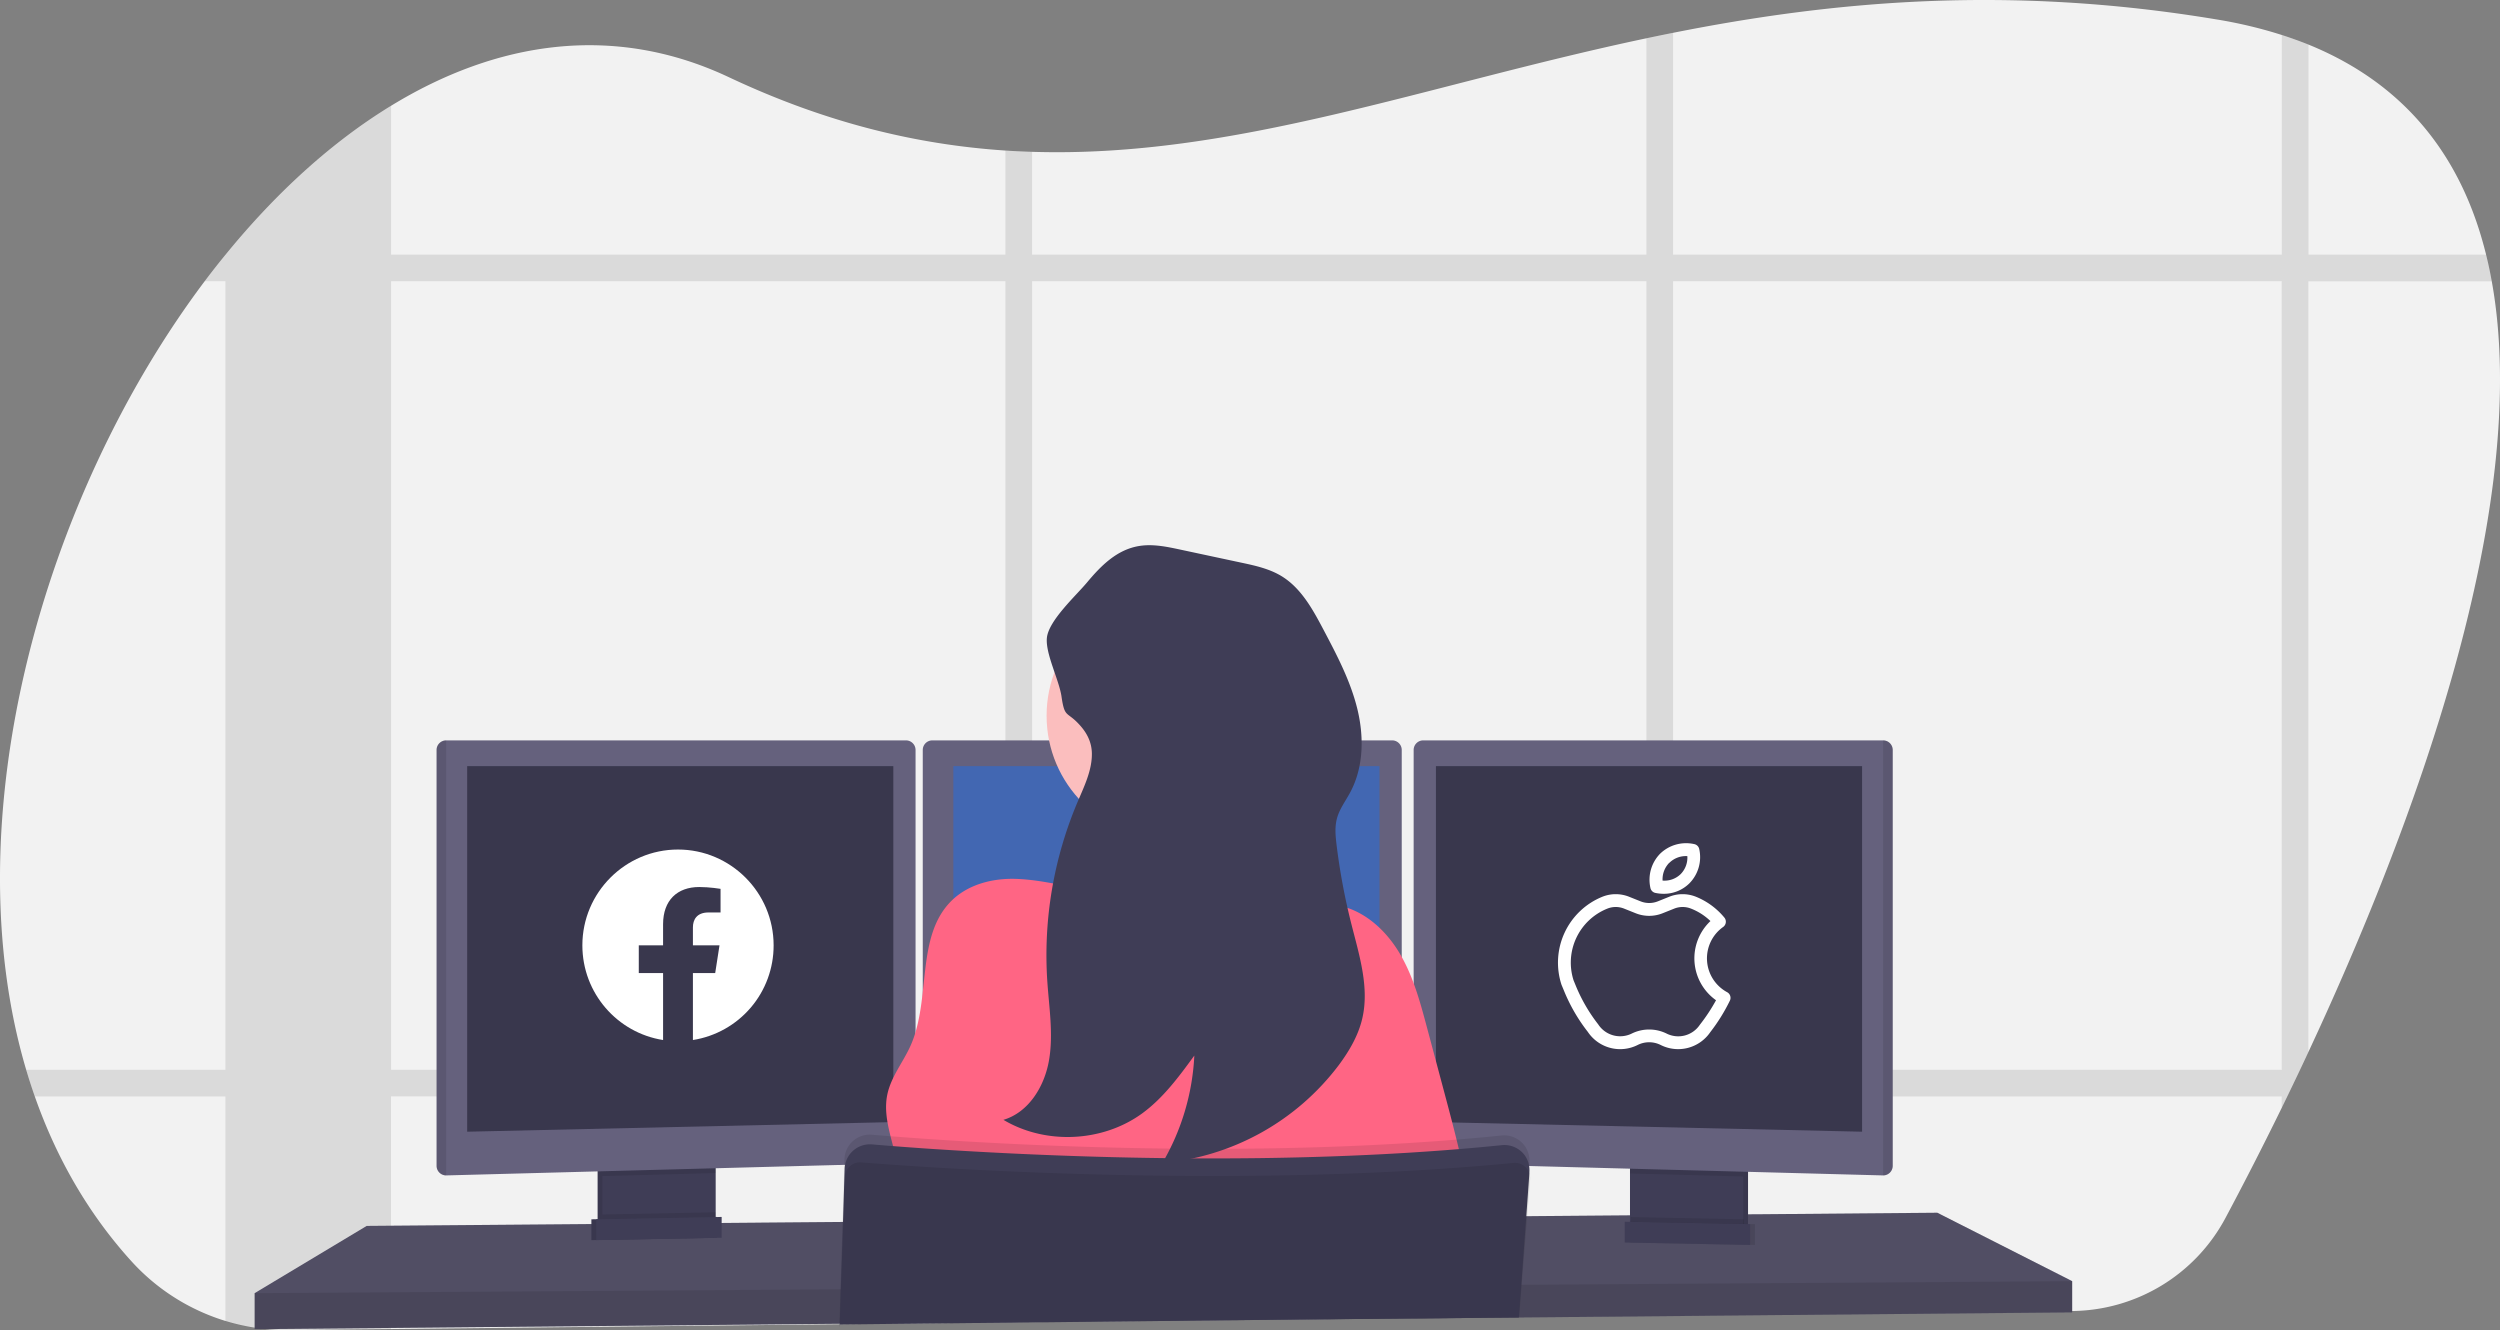 <?xml version="1.0" encoding="UTF-8" standalone="no"?>
<svg
   width="1041.277"
   height="554.141"
   viewBox="0 0 1041.277 554.141"
   version="1.1"
   id="svg167"
   sodipodi:docname="undraw_docusaurus_react.svg"
   xml:space="preserve"
   inkscape:version="1.2.2 (b0a8486, 2022-12-01)"
   xmlns:inkscape="http://www.inkscape.org/namespaces/inkscape"
   xmlns:sodipodi="http://sodipodi.sourceforge.net/DTD/sodipodi-0.dtd"
   xmlns="http://www.w3.org/2000/svg"
   xmlns:svg="http://www.w3.org/2000/svg"><rect x="0" y="0" width="1041.277" height="554.141" fill="#808080" stroke="none"/><defs
     id="defs171" /><sodipodi:namedview
     id="namedview169"
     pagecolor="#ffffff"
     bordercolor="#666666"
     borderopacity="1.0"
     inkscape:showpageshadow="2"
     inkscape:pageopacity="0.0"
     inkscape:pagecheckerboard="0"
     inkscape:deskcolor="#d1d1d1"
     showgrid="false"
     inkscape:zoom="0.54798884"
     inkscape:cx="707.13119"
     inkscape:cy="612.23874"
     inkscape:window-width="1342"
     inkscape:window-height="1007"
     inkscape:window-x="0"
     inkscape:window-y="25"
     inkscape:window-maximized="0"
     inkscape:current-layer="svg167" /><title
     id="title9">Powered by React</title><g
     id="Group_24"
     data-name="Group 24"
     transform="translate(-440,-263)"><g
       id="Group_23"
       data-name="Group 23"
       transform="translate(439.989,262.965)"><path
         id="Path_299"
         data-name="Path 299"
         d="m 1040.82,611.12 q -1.74,3.75 -3.47,7.4 -2.7,5.67 -5.33,11.12 c -0.78,1.61 -1.56,3.19 -2.32,4.77 -8.6,17.57 -16.63,33.11 -23.45,45.89 A 73.21,73.21 0 0 1 942.44,719 l -151.65,1.65 h -1.6 l -13,0.14 -11.12,0.12 -34.1,0.37 h -1.38 l -17.36,0.19 h -0.53 l -107,1.16 -95.51,1 -11.11,0.12 -69,0.75 H 429 l -44.75,0.48 h -0.48 l -141.5,1.53 -42.33,0.46 a 87.991,87.991 0 0 1 -10.79,-0.54 v 0 c -1.22,-0.14 -2.44,-0.3 -3.65,-0.49 A 87.38,87.38 0 0 1 134.21,698.4 C 116,678.37 102.75,655 93.85,629.64 q -1.93,-5.49 -3.6,-11.12 C 59.44,514.37 97,380 164.6,290.08 q 4.25,-5.64 8.64,-11 l 0.07,-0.08 c 20.79,-25.52 44.1,-46.84 68.93,-62 44,-26.91 92.75,-34.49 140.7,-11.9 40.57,19.12 78.45,28.11 115.17,30.55 3.71,0.24 7.42,0.42 11.11,0.53 84.23,2.65 163.17,-27.7 255.87,-47.29 3.69,-0.78 7.39,-1.55 11.12,-2.28 66.13,-13.16 139.49,-20.1 226.73,-5.51 a 189.089,189.089 0 0 1 26.76,6.4 q 5.77,1.86 11.12,4 c 41.64,16.94 64.35,48.24 74,87.46 q 1.37,5.46 2.37,11.11 c 17.11,94.34 -33,228.16 -76.37,321.05 z"
         transform="translate(-79.34,-172.91)"
         fill="#f2f2f2" /><path
         id="Path_300"
         data-name="Path 300"
         d="m 576.36,618.52 a 95.21,95.21 0 0 1 -1.87,11.12 h 93.7 v -11.12 z m -78.25,62.81 11.11,-0.09 v -27.47 c -3.81,-0.17 -7.52,-0.34 -11.11,-0.52 z M 265.19,618.52 v 11.12 h 198.5 V 618.52 Z M 1114.87,279 h -74 v -87.49 q -5.35,-2.17 -11.12,-4 V 279 H 776.21 v -92.42 c -3.73,0.73 -7.43,1.5 -11.12,2.28 V 279 H 509.22 v -42.85 c -3.69,-0.11 -7.4,-0.29 -11.11,-0.53 V 279 H 242.24 v -62 c -24.83,15.16 -48.14,36.48 -68.93,62 h -0.07 v 0.08 q -4.4,5.4 -8.64,11 h 8.64 v 328.44 h -83 q 1.66,5.63 3.6,11.12 h 79.39 v 93.62 a 87,87 0 0 0 12.2,2.79 c 1.21,0.19 2.43,0.35 3.65,0.49 v 0 a 87.991,87.991 0 0 0 10.79,0.54 l 42.33,-0.46 v -97 h 255.91 v 94.21 l 11.11,-0.12 V 629.64 H 765.09 V 721 l 11.12,-0.12 v -91.24 h 253.49 v 4.77 c 0.76,-1.58 1.54,-3.16 2.32,-4.77 q 2.63,-5.45 5.33,-11.12 1.73,-3.64 3.47,-7.4 v -321 h 76.42 q -1.01,-5.69 -2.37,-11.12 z M 242.24,618.52 V 290.08 h 255.87 v 328.44 z m 267,0 V 290.08 h 255.85 v 328.44 z m 520.48,0 H 776.21 V 290.08 h 253.49 z"
         transform="translate(-79.34,-172.91)"
         opacity="0.1" /><path
         id="Path_301"
         data-name="Path 301"
         d="m 863.09,533.65 v 13 l -151.92,1.4 -1.62,0.03 -57.74,0.53 -1.38,0.02 -17.55,0.15 h -0.52 l -106.98,0.99 -175.61,1.63 h -0.15 l -44.65,0.42 -0.48,0.01 -198.4,1.82 v -15 l 46.65,-28 93.6,-0.78 2,-0.01 0.66,-0.01 2,-0.03 44.94,-0.37 2.01,-0.01 0.64,-0.01 2,-0.01 14.41,-0.12 0.38,-0.01 35.55,-0.3 h 0.29 l 277.4,-2.34 6.79,-0.05 h 0.68 l 5.18,-0.05 37.65,-0.31 2,-0.03 1.85,-0.02 h 0.96 l 11.71,-0.09 2.32,-0.03 3.11,-0.02 9.75,-0.09 15.47,-0.13 2,-0.02 3.48,-0.02 h 0.65 l 74.71,-0.64 z"
         fill="#65617d" /><path
         id="Path_302"
         data-name="Path 302"
         d="m 863.09,533.65 v 13 l -151.92,1.4 -1.62,0.03 -57.74,0.53 -1.38,0.02 -17.55,0.15 h -0.52 l -106.98,0.99 -175.61,1.63 h -0.15 l -44.65,0.42 -0.48,0.01 -198.4,1.82 v -15 l 46.65,-28 93.6,-0.78 2,-0.01 0.66,-0.01 2,-0.03 44.94,-0.37 2.01,-0.01 0.64,-0.01 2,-0.01 14.41,-0.12 0.38,-0.01 35.55,-0.3 h 0.29 l 277.4,-2.34 6.79,-0.05 h 0.68 l 5.18,-0.05 37.65,-0.31 2,-0.03 1.85,-0.02 h 0.96 l 11.71,-0.09 2.32,-0.03 3.11,-0.02 9.75,-0.09 15.47,-0.13 2,-0.02 3.48,-0.02 h 0.65 l 74.71,-0.64 z"
         opacity="0.2" /><path
         id="Path_303"
         data-name="Path 303"
         d="m 375.44,656.57 v 24.49 a 6.13,6.13 0 0 1 -3.5,5.54 6,6 0 0 1 -2.5,0.6 l -34.9,0.74 a 6,6 0 0 1 -2.7,-0.57 6.12,6.12 0 0 1 -3.57,-5.57 v -25.23 z"
         transform="translate(-79.34,-172.91)"
         fill="#3f3d56" /><path
         id="Path_304"
         data-name="Path 304"
         d="m 375.44,656.57 v 24.49 a 6.13,6.13 0 0 1 -3.5,5.54 6,6 0 0 1 -2.5,0.6 l -34.9,0.74 a 6,6 0 0 1 -2.7,-0.57 6.12,6.12 0 0 1 -3.57,-5.57 v -25.23 z"
         transform="translate(-79.34,-172.91)"
         opacity="0.1" /><path
         id="Path_305"
         data-name="Path 305"
         d="m 377.44,656.57 v 24.49 a 6.13,6.13 0 0 1 -3.5,5.54 6,6 0 0 1 -2.5,0.6 l -34.9,0.74 a 6,6 0 0 1 -2.7,-0.57 6.12,6.12 0 0 1 -3.57,-5.57 v -25.23 z"
         transform="translate(-79.34,-172.91)"
         fill="#3f3d56" /><rect
         id="Rectangle_137"
         data-name="Rectangle 137"
         width="47.17"
         height="31.5"
         transform="translate(680.92,483.65)"
         fill="#3f3d56"
         x="0"
         y="0" /><rect
         id="Rectangle_138"
         data-name="Rectangle 138"
         width="47.17"
         height="31.5"
         transform="translate(680.92,483.65)"
         opacity="0.1"
         x="0"
         y="0" /><rect
         id="Rectangle_139"
         data-name="Rectangle 139"
         width="47.17"
         height="31.5"
         transform="translate(678.92,483.65)"
         fill="#3f3d56"
         x="0"
         y="0" /><path
         id="Path_306"
         data-name="Path 306"
         d="m 298.09,483.65 v 4.97 l -47.17,1.26 v -6.23 z"
         opacity="0.1" /><path
         id="Path_307"
         data-name="Path 307"
         d="m 460.69,485.27 v 168.2 a 4,4 0 0 1 -3.85,3.95 l -191.65,5.1 h -0.05 a 4,4 0 0 1 -3.95,-3.95 v -173.3 a 4,4 0 0 1 3.95,-3.95 h 191.6 a 4,4 0 0 1 3.95,3.95 z"
         transform="translate(-79.34,-172.91)"
         fill="#65617d" /><path
         id="Path_308"
         data-name="Path 308"
         d="m 265.19,481.32 v 181.2 h -0.05 a 4,4 0 0 1 -3.95,-3.95 v -173.3 a 4,4 0 0 1 3.95,-3.95 z"
         transform="translate(-79.34,-172.91)"
         opacity="0.1" /><path
         id="Path_309"
         data-name="Path 309"
         d="m 194.59,319.15 h 177.5 V 467.4 l -177.5,4 z"
         fill="#39374d" /><path
         id="Path_310"
         data-name="Path 310"
         d="m 726.09,483.65 v 6.41 l -47.17,-1.26 v -5.15 z"
         opacity="0.1" /><path
         id="Path_311"
         data-name="Path 311"
         d="m 867.69,485.27 v 173.3 a 4,4 0 0 1 -4,3.95 v 0 L 672,657.42 a 4,4 0 0 1 -3.85,-3.95 v -168.2 a 4,4 0 0 1 3.95,-3.95 h 191.6 a 4,4 0 0 1 3.99,3.95 z"
         transform="translate(-79.34,-172.91)"
         fill="#65617d" /><path
         id="Path_312"
         data-name="Path 312"
         d="m 867.69,485.27 v 173.3 a 4,4 0 0 1 -4,3.95 v 0 -181.2 0 a 4,4 0 0 1 4,3.95 z"
         transform="translate(-79.34,-172.91)"
         opacity="0.1" /><path
         id="Path_313"
         data-name="Path 313"
         d="M 775.59,319.15 H 598.09 V 467.4 l 177.5,4 z"
         fill="#39374d" /><path
         id="Path_314"
         data-name="Path 314"
         d="m 663.19,485.27 v 168.2 a 4,4 0 0 1 -3.85,3.95 l -191.65,5.1 v 0 a 4,4 0 0 1 -4,-3.95 v -173.3 a 4,4 0 0 1 3.95,-3.95 h 191.6 a 4,4 0 0 1 3.95,3.95 z"
         transform="translate(-79.34,-172.91)"
         fill="#65617d" /><path
         id="Path_315"
         data-name="Path 315"
         d="m 397.09,319.15 h 177.5 V 467.4 l -177.5,4 z"
         fill="#4267b2" /><path
         id="Path_316"
         data-name="Path 316"
         d="m 863.09,533.65 v 13 l -151.92,1.4 -1.62,0.03 -57.74,0.53 -1.38,0.02 -17.55,0.15 h -0.52 l -106.98,0.99 -175.61,1.63 h -0.15 l -44.65,0.42 -0.48,0.01 -198.4,1.82 v -15 l 202.51,-1.33 h 0.48 l 40.99,-0.28 h 0.19 l 283.08,-1.87 h 0.29 l 0.17,-0.01 h 0.47 l 4.79,-0.03 h 1.46 l 74.49,-0.5 4.4,-0.02 0.98,-0.01 z"
         opacity="0.1" /><circle
         id="Ellipse_111"
         data-name="Ellipse 111"
         cx="51.33"
         cy="51.33"
         r="51.33"
         transform="translate(435.93,246.82)"
         fill="#fbbebe" /><path
         id="Path_317"
         data-name="Path 317"
         d="m 617.94,550.07 c 0,0 -99.5,12 -90,0 3.44,-4.34 4.39,-17.2 4.2,-31.85 -0.06,-4.45 -0.22,-9.06 -0.45,-13.65 -1.1,-22 -3.75,-43.5 -3.75,-43.5 0,0 87,-41 77,-8.5 -4,13.13 -2.69,31.57 0.35,48.88 0.89,5.05 1.92,10 3,14.7 a 344.66,344.66 0 0 0 9.65,33.92 z"
         transform="translate(-79.34,-172.91)"
         fill="#fbbebe" /><path
         id="Path_318"
         data-name="Path 318"
         d="m 585.47,546 c 11.51,-2.13 23.7,-6 34.53,-1.54 2.85,1.17 5.47,2.88 8.39,3.86 2.92,0.98 6.12,1.22 9.16,1.91 10.68,2.42 19.34,10.55 24.9,20 5.56,9.45 8.44,20.14 11.26,30.72 l 6.9,25.83 c 6,22.45 12,45.09 13.39,68.3 a 2437.506,2437.506 0 0 1 -250.84,1.43 c 5.44,-10.34 11,-21.31 10.54,-33 -0.46,-11.69 -7.19,-23.22 -4.76,-34.74 1.55,-7.34 6.57,-13.39 9.64,-20.22 8.75,-19.52 1.94,-45.79 17.32,-60.65 6.92,-6.68 17,-9.21 26.63,-8.89 12.28,0.41 24.85,4.24 37,6.11 15.56,2.36 30.26,3.76 45.94,0.88 z"
         transform="translate(-79.34,-172.91)"
         fill="#ff6584" /><path
         id="Path_319"
         data-name="Path 319"
         d="m 716.37,657.17 -0.1,1.43 v 0.1 l -0.17,2.3 -1.33,18.51 -1.61,22.3 -0.46,6.28 -1,13.44 v 0.17 l -107,1 -175.59,1.9 v 0.84 h -0.14 v -1.12 l 0.45,-14.36 0.86,-28.06 0.74,-23.79 0.07,-2.37 a 10.53,10.53 0 0 1 11.42,-10.17 c 4.72,0.4 10.85,0.89 18.18,1.41 l 3,0.22 c 42.33,2.94 120.56,6.74 199.5,2 1.66,-0.09 3.33,-0.19 5,-0.31 12.24,-0.77 24.47,-1.76 36.58,-3 a 10.53,10.53 0 0 1 11.6,11.23 z"
         transform="translate(-79.34,-172.91)"
         opacity="0.1" /><path
         id="Path_320"
         data-name="Path 320"
         d="m 429.08,725.44 v -0.84 l 175.62,-1.91 107,-1 h 0.3 v -0.17 l 1,-13.44 0.43,-6 1.64,-22.61 1.29,-17.9 v -0.44 a 10.617,10.617 0 0 0 -0.11,-2.47 0.3,0.3 0 0 0 0,-0.1 10.391,10.391 0 0 0 -2,-4.64 10.54,10.54 0 0 0 -9.42,-4 c -12.11,1.24 -24.34,2.23 -36.58,3 -1.67,0.12 -3.34,0.22 -5,0.31 -78.94,4.69 -157.17,0.89 -199.5,-2 l -3,-0.22 c -7.33,-0.52 -13.46,-1 -18.18,-1.41 a 10.54,10.54 0 0 0 -11.24,8.53 11,11 0 0 0 -0.18,1.64 l -0.68,22.16 -0.93,28.07 -0.44,14.36 v 1.12 z"
         transform="translate(-79.34,-172.91)"
         fill="#3f3d56" /><path
         id="Path_321"
         data-name="Path 321"
         d="m 716.67,664.18 -1.23,15.33 -1.83,22.85 -0.46,5.72 -1,12.81 -0.06,0.64 v 0.17 0 l -0.15,1.48 0.11,-1.48 h -0.29 l -107,1 -175.65,1.9 v -0.28 l 0.49,-14.36 1,-28.06 0.64,-18.65 a 6.36,6.36 0 0 1 3.06,-5.25 6.25,6.25 0 0 1 3.78,-0.9 c 2.1,0.17 4.68,0.37 7.69,0.59 4.89,0.36 10.92,0.78 17.94,1.22 13,0.82 29.31,1.7 48,2.42 52,2 122.2,2.67 188.88,-3.17 3,-0.26 6.1,-0.55 9.13,-0.84 a 6.26,6.26 0 0 1 3.48,0.66 5.159,5.159 0 0 1 0.86,0.54 6.14,6.14 0 0 1 2,2.46 3.564,3.564 0 0 1 0.25,0.61 6.279,6.279 0 0 1 0.36,2.59 z"
         transform="translate(-79.34,-172.91)"
         opacity="0.1" /><path
         id="Path_322"
         data-name="Path 322"
         d="m 377.44,677.87 v 3.19 a 6.13,6.13 0 0 1 -3.5,5.54 l -40.1,0.77 a 6.12,6.12 0 0 1 -3.57,-5.57 v -3 z"
         transform="translate(-79.34,-172.91)"
         opacity="0.1" /><path
         id="Path_323"
         data-name="Path 323"
         d="m 298.59,515.57 -52.25,1 v -8.67 l 52.25,-1 z"
         fill="#3f3d56" /><path
         id="Path_324"
         data-name="Path 324"
         d="m 298.59,515.57 -52.25,1 v -8.67 l 52.25,-1 z"
         opacity="0.1" /><path
         id="Path_325"
         data-name="Path 325"
         d="m 300.59,515.57 -52.25,1 v -8.67 l 52.25,-1 z"
         fill="#3f3d56" /><path
         id="Path_326"
         data-name="Path 326"
         d="m 758.56,679.87 v 3.19 a 6.13,6.13 0 0 0 3.5,5.54 l 40.1,0.77 a 6.12,6.12 0 0 0 3.57,-5.57 v -3 z"
         transform="translate(-79.34,-172.91)"
         opacity="0.1" /><path
         id="Path_327"
         data-name="Path 327"
         d="m 678.72,517.57 52.25,1 v -8.67 l -52.25,-1 z"
         opacity="0.1" /><path
         id="Path_328"
         data-name="Path 328"
         d="m 676.72,517.57 52.25,1 v -8.67 l -52.25,-1 z"
         fill="#3f3d56" /><path
         id="Path_329"
         data-name="Path 329"
         d="m 534.13,486.79 c 0.08,7 -3.16,13.6 -5.91,20.07 a 163.491,163.491 0 0 0 -12.66,74.71 c 0.73,11 2.58,22 0.73,32.9 -1.85,10.9 -8.43,21.77 -19,24.9 17.53,10.45 41.26,9.35 57.76,-2.66 8.79,-6.4 15.34,-15.33 21.75,-24.11 A 97.86,97.86 0 0 1 563.49,657.35 103.43,103.43 0 0 0 637,616.53 c 4.31,-5.81 8.06,-12.19 9.72,-19.23 3.09,-13 -1.22,-26.51 -4.51,-39.5 a 266.055,266.055 0 0 1 -6.17,-33 c -0.43,-3.56 -0.78,-7.22 0.1,-10.7 1,-4.07 3.67,-7.51 5.64,-11.22 5.6,-10.54 5.73,-23.3 2.86,-34.88 -2.87,-11.58 -8.49,-22.26 -14.06,-32.81 -4.46,-8.46 -9.3,-17.31 -17.46,-22.28 -5.1,-3.1 -11,-4.39 -16.88,-5.64 l -25.37,-5.43 c -5.55,-1.19 -11.26,-2.38 -16.87,-1.51 -9.47,1.48 -16.14,8.32 -22,15.34 -4.59,5.46 -15.81,15.71 -16.6,22.86 -0.72,6.59 5.1,17.63 6.09,24.58 1.3,9 2.22,6 7.3,11.52 3.21,3.42 5.28,7.37 5.34,12.16 z"
         transform="translate(-79.34,-172.91)"
         fill="#3f3d56" /></g><g
       id="docusaurus_keytar"
       transform="translate(670.271,615.768)"><g
         style="fill:#ffffff"
         id="g340"
         transform="matrix(3.983,0,0,3.983,4.325,-7.054)"><path
           d="m 12,2.04 c -5.5,0 -10,4.49 -10,10.02 0,5 3.66,9.15 8.44,9.9 v -7 H 7.9 v -2.9 h 2.54 V 9.85 c 0,-2.51 1.49,-3.89 3.78,-3.89 1.09,0 2.23,0.19 2.23,0.19 v 2.47 h -1.26 c -1.24,0 -1.63,0.77 -1.63,1.56 v 1.88 h 2.78 l -0.45,2.9 h -2.33 v 7 c 2.356,-0.372 4.502,-1.575 6.05,-3.39 C 21.158,16.755 22.005,14.446 22,12.06 22,6.53 17.5,2.04 12,2.04 Z"
           id="path331"
           style="fill:#ffffff" /></g></g></g><path
     d="m 689.568,371.928 a 16.704,16.704 0 0 0 3.421,0.347 15.073,15.073 0 0 0 10.69,-4.383 15.528,15.528 0 0 0 4.089,-14.165 2.673,2.673 0 0 0 -2.165,-2.165 15.528,15.528 0 0 0 -14.165,4.036 15.528,15.528 0 0 0 -4.036,14.165 2.673,2.673 0 0 0 2.165,2.165 z m 5.719,-12.534 a 9.782,9.782 0 0 1 7.51,-2.806 9.782,9.782 0 0 1 -2.806,7.51 9.648,9.648 0 0 1 -7.51,2.673 9.835,9.835 0 0 1 2.753,-7.376 z"
     id="path342"
     style="fill:#ffffff;stroke-width:2.673" /><path
     d="m 719.394,413.273 a 16.035,16.035 0 0 1 -1.684,-27.18 2.673,2.673 0 0 0 1.096,-1.817 2.673,2.673 0 0 0 -0.561,-2.058 29.906,29.906 0 0 0 -11.866,-8.713 14.94,14.94 0 0 0 -11.118,0 l -4.784,1.924 a 9.675,9.675 0 0 1 -7.136,0 l -4.811,-1.924 a 14.94,14.94 0 0 0 -11.118,0 29.612,29.612 0 0 0 -17.024,36.668 l 0.935,2.245 a 71.652,71.652 0 0 0 10.022,17.372 16.196,16.196 0 0 0 20.712,5.479 10.69,10.69 0 0 1 9.675,0 16.196,16.196 0 0 0 20.606,-5.345 74.645,74.645 0 0 0 8.178,-13.149 2.673,2.673 0 0 0 -1.122,-3.501 z m -11.385,13.55 a 10.824,10.824 0 0 1 -13.871,3.661 16.41,16.41 0 0 0 -14.485,0 10.904,10.904 0 0 1 -13.978,-3.822 68.498,68.498 0 0 1 -9.407,-16.249 l -0.855,-2.085 a 24.214,24.214 0 0 1 14.004,-29.853 9.354,9.354 0 0 1 7.109,0 l 4.811,1.924 a 15.073,15.073 0 0 0 11.118,0 l 4.811,-1.924 a 9.434,9.434 0 0 1 7.136,0 24.534,24.534 0 0 1 8.018,5.158 21.381,21.381 0 0 0 2.325,32.98 73.95,73.95 0 0 1 -6.735,10.209 z"
     id="path344"
     style="fill:#ffffff;stroke-width:2.673" /></svg>
